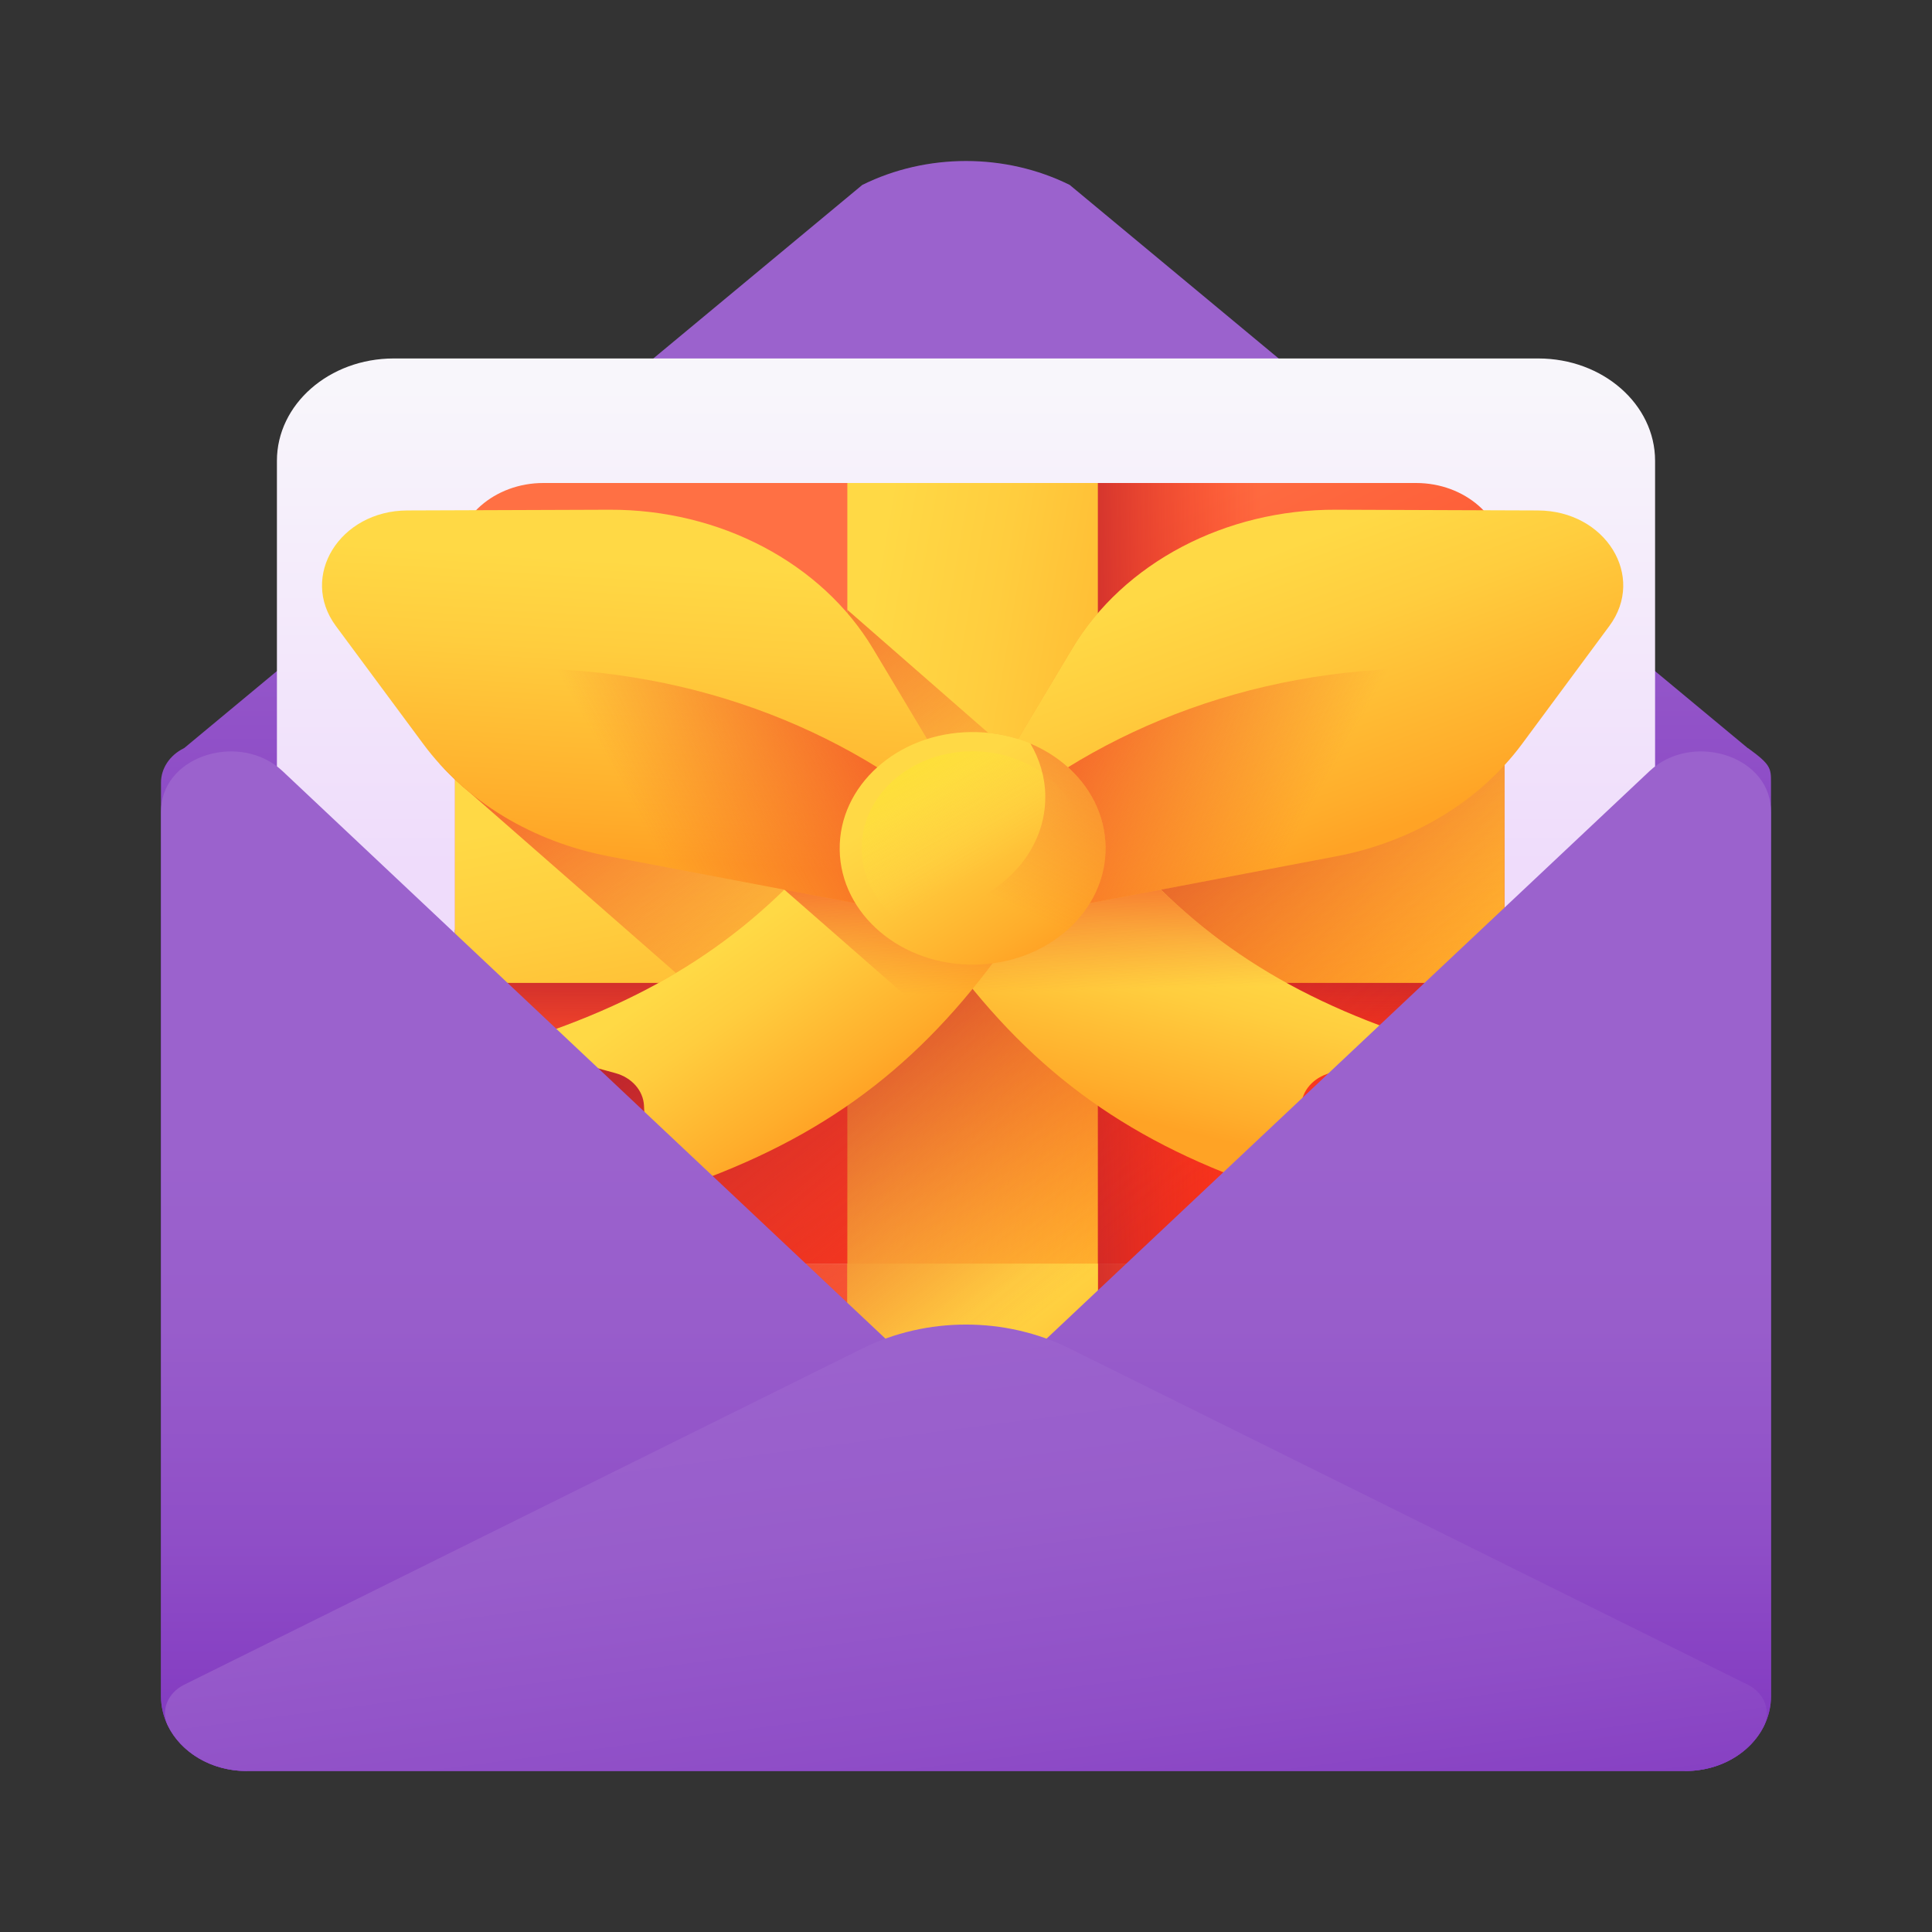 <svg width="24" height="24" viewBox="0 0 24 24" fill="none" xmlns="http://www.w3.org/2000/svg">
<rect x="0" y="0" width="24" height="24" fill="#333333" stroke="none"/>
<path d="M21.711 9.293L13.288 2.297C12.489 1.901 11.511 1.901 10.712 2.297L2.288 9.293C2.286 9.294 2.284 9.295 2.282 9.296C2.107 9.383 2 9.546 2 9.722V21.071C2 21.584 2.475 22 3.062 22H20.938C21.524 22 22 21.584 22 21.071V9.722C22 9.546 22 9.5 21.718 9.296C21.716 9.295 21.713 9.294 21.711 9.293Z" fill="url(#paint0_linear_1349_4630)"/>
<path d="M19.109 21.68H4.891C4.09 21.68 3.44 21.111 3.44 20.41V5.724C3.44 5.022 4.09 4.453 4.891 4.453H19.109C19.91 4.453 20.56 5.022 20.56 5.724V20.41C20.56 21.111 19.91 21.68 19.109 21.68Z" fill="url(#paint1_linear_1349_4630)"/>
<path d="M18.689 15.697H5.652V6.96C5.652 6.43 6.144 6 6.75 6H17.591C18.197 6 18.689 6.43 18.689 6.96V15.697Z" fill="url(#paint2_linear_1349_4630)"/>
<path d="M18.689 15.697H5.652V17.614C5.652 18.144 6.144 18.574 6.75 18.574H17.591C18.197 18.574 18.689 18.144 18.689 17.614V15.697Z" fill="url(#paint3_linear_1349_4630)"/>
<path d="M5.652 11.551H18.689V15.697H5.652V11.551Z" fill="url(#paint4_linear_1349_4630)"/>
<path d="M17.591 6H12.523V18.574H17.591C18.197 18.574 18.689 18.144 18.689 17.614V15.697V6.96C18.689 6.43 18.197 6 17.591 6Z" fill="url(#paint5_linear_1349_4630)"/>
<path d="M10.526 6H13.638V18.574H10.526V6Z" fill="url(#paint6_linear_1349_4630)"/>
<path d="M5.652 9.487H18.689V12.21H5.652V9.487Z" fill="url(#paint7_linear_1349_4630)"/>
<path d="M10.526 15.697H13.638V18.574H10.526V15.697Z" fill="url(#paint8_linear_1349_4630)"/>
<path d="M18.689 12.21V9.487H13.638V7.617C13.52 7.755 13.413 7.902 13.319 8.058L12.647 9.181C12.529 9.143 12.405 9.117 12.276 9.104L10.526 7.575V9.487H5.461C5.579 9.618 5.707 9.741 5.846 9.854L8.396 12.086C8.325 12.129 8.253 12.17 8.179 12.21H10.526V16.82L12.531 18.574H13.638V12.21H18.689Z" fill="url(#paint9_linear_1349_4630)"/>
<path d="M18.689 9.487V17.614C18.689 18.144 18.198 18.574 17.592 18.574H12.531L8.229 14.81C8.132 14.803 8.047 14.736 8.043 14.643L8.017 14.101L6.89 13.124C6.71 13.074 6.7 12.855 6.875 12.793C7.349 12.622 7.78 12.43 8.18 12.21H13.638V9.487H18.689V9.487Z" fill="url(#paint10_linear_1349_4630)"/>
<path d="M17.289 12.793C15.653 12.205 14.52 11.361 13.514 10.003L11.795 11.915C12.857 13.349 14.061 14.21 15.847 14.8C15.976 14.843 16.116 14.763 16.121 14.643L16.165 13.735C16.173 13.548 16.315 13.387 16.518 13.331L17.274 13.124C17.454 13.074 17.464 12.855 17.289 12.793Z" fill="url(#paint11_linear_1349_4630)"/>
<path d="M6.875 12.793C8.511 12.205 9.644 11.361 10.65 10.003L12.369 11.915C11.307 13.349 10.103 14.21 8.317 14.8C8.188 14.843 8.049 14.763 8.043 14.643L8 13.735C7.991 13.548 7.849 13.387 7.646 13.331L6.89 13.124C6.71 13.074 6.701 12.855 6.875 12.793Z" fill="url(#paint12_linear_1349_4630)"/>
<path d="M17.289 12.793C15.653 12.205 14.52 11.361 13.514 10.003L12.082 11.595L10.65 10.003C10.362 10.393 10.062 10.74 9.743 11.051L11.678 12.744C11.816 12.598 11.95 12.445 12.082 12.284C13.076 13.5 14.22 14.262 15.847 14.8C15.976 14.843 16.116 14.763 16.121 14.643L16.165 13.735C16.173 13.548 16.315 13.387 16.518 13.331L17.274 13.124C17.454 13.074 17.464 12.855 17.289 12.793Z" fill="url(#paint13_linear_1349_4630)"/>
<path d="M12.205 9.919L13.319 8.058C13.957 6.993 15.22 6.327 16.595 6.332L19.104 6.341C19.945 6.344 20.449 7.159 19.992 7.776L18.907 9.242C18.378 9.956 17.548 10.457 16.598 10.638L13.366 11.252C12.489 11.418 11.789 10.614 12.205 9.919Z" fill="url(#paint14_linear_1349_4630)"/>
<path d="M17.725 8.304C15.502 8.296 13.497 9.115 12.087 10.43C12.141 10.948 12.702 11.378 13.365 11.252L16.598 10.638C17.548 10.458 18.378 9.956 18.906 9.242L19.466 8.485C18.907 8.37 18.325 8.306 17.725 8.304Z" fill="url(#paint15_linear_1349_4630)"/>
<path d="M11.959 9.919L10.845 8.058C10.207 6.993 8.944 6.327 7.57 6.332L5.06 6.341C4.22 6.344 3.716 7.159 4.172 7.776L5.258 9.242C5.786 9.956 6.616 10.457 7.566 10.638L10.799 11.252C11.675 11.418 12.375 10.614 11.959 9.919Z" fill="url(#paint16_linear_1349_4630)"/>
<path d="M6.439 8.304C8.662 8.296 10.667 9.115 12.077 10.43C12.023 10.948 11.462 11.378 10.799 11.252L7.566 10.638C6.616 10.458 5.786 9.956 5.258 9.242L4.698 8.485C5.257 8.37 5.839 8.306 6.439 8.304Z" fill="url(#paint17_linear_1349_4630)"/>
<path d="M13.734 10.518C13.747 11.316 13.018 11.972 12.106 11.983C11.194 11.995 10.444 11.357 10.431 10.559C10.418 9.761 11.146 9.105 12.059 9.094C12.971 9.082 13.721 9.72 13.734 10.518Z" fill="url(#paint18_linear_1349_4630)"/>
<path d="M13.46 10.521C13.471 11.187 12.863 11.735 12.102 11.744C11.34 11.754 10.714 11.222 10.704 10.556C10.693 9.89 11.301 9.342 12.062 9.333C12.824 9.323 13.45 9.855 13.46 10.521Z" fill="url(#paint19_linear_1349_4630)"/>
<path d="M12.8 9.237C12.914 9.43 12.981 9.649 12.985 9.881C12.998 10.679 12.269 11.335 11.356 11.346C11.091 11.35 10.839 11.298 10.615 11.203C10.894 11.673 11.459 11.991 12.106 11.983C13.018 11.972 13.747 11.316 13.734 10.518C13.725 9.952 13.345 9.467 12.8 9.237Z" fill="url(#paint20_linear_1349_4630)"/>
<path d="M3.062 22C2.476 22 2 21.584 2 21.071V10.087C2 10.069 2.001 10.05 2.002 10.032C2.046 9.372 2.995 9.095 3.51 9.579L11.205 16.823C11.611 17.205 11.502 17.818 10.984 18.075L3.062 22Z" fill="url(#paint21_linear_1349_4630)"/>
<path d="M20.938 22C21.524 22 22 21.584 22 21.071V10.087C22 10.069 21.999 10.05 21.998 10.032C21.954 9.372 21.005 9.095 20.491 9.579L12.795 16.823C12.389 17.205 12.497 17.818 13.016 18.075L20.938 22Z" fill="url(#paint22_linear_1349_4630)"/>
<path d="M20.938 22H3.062C2.622 22 2.244 21.766 2.083 21.432C1.993 21.245 2.086 21.028 2.288 20.928L10.712 16.752C11.511 16.355 12.489 16.355 13.288 16.752L21.711 20.928C21.922 21.032 22.006 21.26 21.906 21.453C21.74 21.776 21.369 22 20.938 22Z" fill="url(#paint23_linear_1349_4630)"/>
<defs>
<linearGradient id="paint0_linear_1349_4630" x1="12" y1="4.939" x2="12" y2="11.886" gradientUnits="userSpaceOnUse">
<stop stop-color="#9B62CD"/>
<stop offset="0.3" stop-color="#985DCB"/>
<stop offset="0.672" stop-color="#8F4EC7"/>
<stop offset="1" stop-color="#833AC1"/>
</linearGradient>
<linearGradient id="paint1_linear_1349_4630" x1="12" y1="4.805" x2="12" y2="10.75" gradientUnits="userSpaceOnUse">
<stop stop-color="#F8F6FB"/>
<stop offset="1" stop-color="#EFDCFB"/>
</linearGradient>
<linearGradient id="paint2_linear_1349_4630" x1="10.053" y1="7.945" x2="14.533" y2="16.946" gradientUnits="userSpaceOnUse">
<stop stop-color="#FF7044"/>
<stop offset="1" stop-color="#F82814"/>
</linearGradient>
<linearGradient id="paint3_linear_1349_4630" x1="11.342" y1="15.025" x2="12.921" y2="19.328" gradientUnits="userSpaceOnUse">
<stop stop-color="#FF7044"/>
<stop offset="1" stop-color="#F82814"/>
</linearGradient>
<linearGradient id="paint4_linear_1349_4630" x1="12.17" y1="13.623" x2="12.17" y2="11.924" gradientUnits="userSpaceOnUse">
<stop stop-color="#F82814" stop-opacity="0"/>
<stop offset="1" stop-color="#C0272D"/>
</linearGradient>
<linearGradient id="paint5_linear_1349_4630" x1="15.664" y1="12.287" x2="13.139" y2="12.287" gradientUnits="userSpaceOnUse">
<stop stop-color="#F82814" stop-opacity="0"/>
<stop offset="1" stop-color="#C0272D"/>
</linearGradient>
<linearGradient id="paint6_linear_1349_4630" x1="10.027" y1="12.015" x2="15.043" y2="12.882" gradientUnits="userSpaceOnUse">
<stop stop-color="#FFD945"/>
<stop offset="0.304" stop-color="#FFCD3E"/>
<stop offset="0.856" stop-color="#FFAD2B"/>
<stop offset="1" stop-color="#FFA325"/>
</linearGradient>
<linearGradient id="paint7_linear_1349_4630" x1="11.745" y1="9.208" x2="12.622" y2="13.627" gradientUnits="userSpaceOnUse">
<stop stop-color="#FFD945"/>
<stop offset="0.304" stop-color="#FFCD3E"/>
<stop offset="0.856" stop-color="#FFAD2B"/>
<stop offset="1" stop-color="#FFA325"/>
</linearGradient>
<linearGradient id="paint8_linear_1349_4630" x1="11.604" y1="16.64" x2="12.949" y2="18.462" gradientUnits="userSpaceOnUse">
<stop stop-color="#FFD945"/>
<stop offset="0.304" stop-color="#FFCD3E"/>
<stop offset="0.856" stop-color="#FFAD2B"/>
<stop offset="1" stop-color="#FFA325"/>
</linearGradient>
<linearGradient id="paint9_linear_1349_4630" x1="12.338" y1="10.733" x2="9.244" y2="6.421" gradientUnits="userSpaceOnUse">
<stop stop-color="#F35227" stop-opacity="0"/>
<stop offset="1" stop-color="#F35227"/>
</linearGradient>
<linearGradient id="paint10_linear_1349_4630" x1="15.577" y1="14.179" x2="12.064" y2="9.856" gradientUnits="userSpaceOnUse">
<stop stop-color="#F82814" stop-opacity="0"/>
<stop offset="1" stop-color="#C0272D"/>
</linearGradient>
<linearGradient id="paint11_linear_1349_4630" x1="14.841" y1="11.708" x2="14.292" y2="13.955" gradientUnits="userSpaceOnUse">
<stop stop-color="#FFD945"/>
<stop offset="0.304" stop-color="#FFCD3E"/>
<stop offset="0.856" stop-color="#FFAD2B"/>
<stop offset="1" stop-color="#FFA325"/>
</linearGradient>
<linearGradient id="paint12_linear_1349_4630" x1="8.886" y1="11.84" x2="10.319" y2="13.911" gradientUnits="userSpaceOnUse">
<stop stop-color="#FFD945"/>
<stop offset="0.304" stop-color="#FFCD3E"/>
<stop offset="0.856" stop-color="#FFAD2B"/>
<stop offset="1" stop-color="#FFA325"/>
</linearGradient>
<linearGradient id="paint13_linear_1349_4630" x1="13.588" y1="12.301" x2="13.543" y2="10.374" gradientUnits="userSpaceOnUse">
<stop stop-color="#F35227" stop-opacity="0"/>
<stop offset="1" stop-color="#F35227"/>
</linearGradient>
<linearGradient id="paint14_linear_1349_4630" x1="15.273" y1="7.055" x2="16.578" y2="10.572" gradientUnits="userSpaceOnUse">
<stop stop-color="#FFD945"/>
<stop offset="0.304" stop-color="#FFCD3E"/>
<stop offset="0.856" stop-color="#FFAD2B"/>
<stop offset="1" stop-color="#FFA325"/>
</linearGradient>
<linearGradient id="paint15_linear_1349_4630" x1="16.342" y1="9.955" x2="13.094" y2="8.149" gradientUnits="userSpaceOnUse">
<stop stop-color="#F35227" stop-opacity="0"/>
<stop offset="1" stop-color="#F35227"/>
</linearGradient>
<linearGradient id="paint16_linear_1349_4630" x1="8.187" y1="6.987" x2="7.962" y2="10.665" gradientUnits="userSpaceOnUse">
<stop stop-color="#FFD945"/>
<stop offset="0.304" stop-color="#FFCD3E"/>
<stop offset="0.856" stop-color="#FFAD2B"/>
<stop offset="1" stop-color="#FFA325"/>
</linearGradient>
<linearGradient id="paint17_linear_1349_4630" x1="7.822" y1="9.954" x2="11.07" y2="8.149" gradientUnits="userSpaceOnUse">
<stop stop-color="#F35227" stop-opacity="0"/>
<stop offset="1" stop-color="#F35227"/>
</linearGradient>
<linearGradient id="paint18_linear_1349_4630" x1="11.496" y1="9.847" x2="12.781" y2="11.908" gradientUnits="userSpaceOnUse">
<stop stop-color="#FFD945"/>
<stop offset="0.304" stop-color="#FFCD3E"/>
<stop offset="0.856" stop-color="#FFAD2B"/>
<stop offset="1" stop-color="#FFA325"/>
</linearGradient>
<linearGradient id="paint19_linear_1349_4630" x1="12.246" y1="10.797" x2="10.92" y2="8.414" gradientUnits="userSpaceOnUse">
<stop stop-color="#FFD945" stop-opacity="0"/>
<stop offset="1" stop-color="#FBED21"/>
</linearGradient>
<linearGradient id="paint20_linear_1349_4630" x1="12.127" y1="11.063" x2="13.908" y2="7.146" gradientUnits="userSpaceOnUse">
<stop stop-color="#F35227" stop-opacity="0"/>
<stop offset="1" stop-color="#F35227"/>
</linearGradient>
<linearGradient id="paint21_linear_1349_4630" x1="6.726" y1="14.332" x2="6.726" y2="21.5" gradientUnits="userSpaceOnUse">
<stop stop-color="#9B62CD"/>
<stop offset="0.3" stop-color="#985DCB"/>
<stop offset="0.672" stop-color="#8F4EC7"/>
<stop offset="1" stop-color="#833AC1"/>
</linearGradient>
<linearGradient id="paint22_linear_1349_4630" x1="17.274" y1="14.332" x2="17.274" y2="21.5" gradientUnits="userSpaceOnUse">
<stop stop-color="#9B62CD"/>
<stop offset="0.3" stop-color="#985DCB"/>
<stop offset="0.672" stop-color="#8F4EC7"/>
<stop offset="1" stop-color="#833AC1"/>
</linearGradient>
<linearGradient id="paint23_linear_1349_4630" x1="11.228" y1="16.733" x2="12.168" y2="23.981" gradientUnits="userSpaceOnUse">
<stop stop-color="#9B62CD"/>
<stop offset="0.3" stop-color="#985DCB"/>
<stop offset="0.672" stop-color="#8F4EC7"/>
<stop offset="1" stop-color="#833AC1"/>
</linearGradient>
</defs>
</svg>
